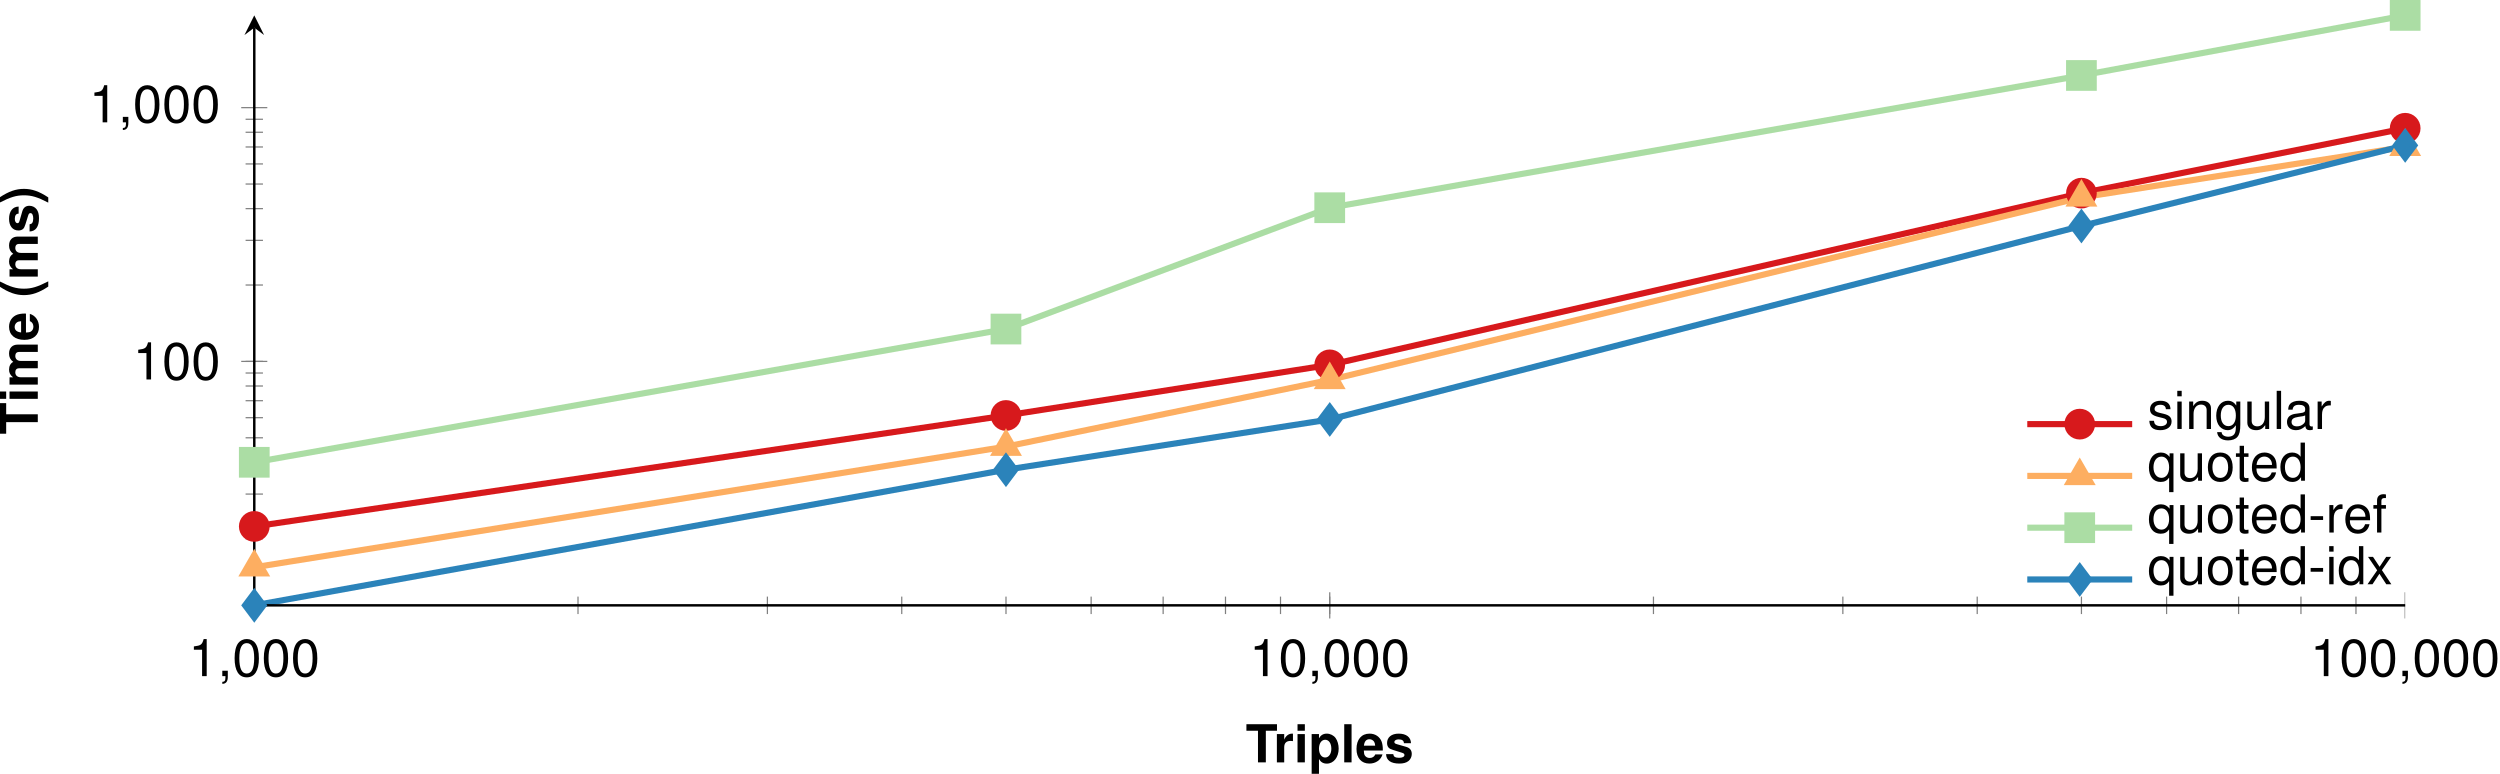 <?xml version='1.0' encoding='UTF-8'?>
<!-- This file was generated by dvisvgm 2.11.1 -->
<svg version='1.1' xmlns='http://www.w3.org/2000/svg' xmlns:xlink='http://www.w3.org/1999/xlink' width='405.287pt' height='125.436pt' viewBox='3.247 -128.538 405.287 125.436'>
<defs>
<clipPath id='clip1'>
<path d='M44.469 111.188H393.161V-267.632H44.469'/>
</clipPath>
<clipPath id='clip2'>
<path d='M-96.558-30.402V-126.046H534.187V-30.402'/>
</clipPath>
<path id='g1-40' d='M1.723-6.186C.747-4.718 .339-3.547 .339-2.249C.339-.942 .747 .229 1.723 1.697H2.571C1.672-.051 1.383-1.001 1.383-2.249C1.383-3.488 1.672-4.455 2.571-6.186H1.723Z'/>
<path id='g1-41' d='M1.035 1.697C2.011 .229 2.419-.942 2.419-2.24C2.419-3.547 2.011-4.718 1.035-6.186H.187C1.086-4.438 1.375-3.488 1.375-2.24C1.375-1.001 1.086-.034 .187 1.697H1.035Z'/>
<path id='g1-84' d='M3.267-5.126H5.075V-6.186H.119V-5.126H1.994V0H3.267V-5.126Z'/>
<path id='g1-101' d='M4.447-1.918C4.455-2.02 4.455-2.062 4.455-2.122C4.455-2.58 4.387-3.004 4.277-3.327C3.972-4.158 3.233-4.659 2.308-4.659C.993-4.659 .187-3.708 .187-2.172C.187-.704 .984 .195 2.283 .195C3.31 .195 4.141-.39 4.404-1.29H3.233C3.089-.925 2.758-.713 2.325-.713C1.986-.713 1.714-.857 1.544-1.112C1.434-1.281 1.392-1.485 1.375-1.918H4.447ZM1.392-2.707C1.468-3.403 1.765-3.751 2.291-3.751C2.588-3.751 2.86-3.607 3.03-3.369C3.14-3.199 3.191-3.021 3.216-2.707H1.392Z'/>
<path id='g1-105' d='M1.757-4.583H.569V0H1.757V-4.583ZM1.757-6.186H.569V-5.126H1.757V-6.186Z'/>
<path id='g1-108' d='M1.757-6.186H.569V0H1.757V-6.186Z'/>
<path id='g1-109' d='M.509-4.583V0H1.697V-2.75C1.697-3.31 2.003-3.649 2.512-3.649C2.911-3.649 3.157-3.42 3.157-3.055V0H4.345V-2.75C4.345-3.31 4.65-3.649 5.16-3.649C5.558-3.649 5.805-3.42 5.805-3.055V0H6.993V-3.242C6.993-4.133 6.45-4.659 5.533-4.659C4.956-4.659 4.549-4.455 4.192-3.98C3.972-4.413 3.513-4.659 2.945-4.659C2.419-4.659 2.079-4.481 1.689-4.014V-4.583H.509Z'/>
<path id='g1-112' d='M1.68-4.583H.492V1.85H1.68V-.543C1.969-.034 2.376 .204 2.953 .204C4.056 .204 4.871-.832 4.871-2.223C4.871-2.868 4.684-3.513 4.379-3.938C4.073-4.37 3.505-4.659 2.953-4.659C2.376-4.659 1.969-4.413 1.68-3.904V-4.583ZM2.682-3.666C3.284-3.666 3.683-3.08 3.683-2.206C3.683-1.375 3.267-.789 2.682-.789C2.088-.789 1.68-1.366 1.68-2.223S2.088-3.666 2.682-3.666Z'/>
<path id='g1-114' d='M.535-4.583V0H1.723V-2.436C1.723-3.131 2.071-3.479 2.767-3.479C2.894-3.479 2.979-3.471 3.14-3.445V-4.65C3.072-4.659 3.03-4.659 2.996-4.659C2.453-4.659 1.977-4.303 1.723-3.683V-4.583H.535Z'/>
<path id='g1-115' d='M4.286-3.106C4.269-4.073 3.522-4.659 2.291-4.659C1.129-4.659 .407-4.073 .407-3.131C.407-2.826 .501-2.563 .662-2.385C.823-2.223 .967-2.147 1.409-2.003L2.826-1.561C3.123-1.468 3.225-1.375 3.225-1.188C3.225-.908 2.894-.738 2.342-.738C2.037-.738 1.791-.798 1.638-.9C1.511-.993 1.46-1.086 1.409-1.332H.246C.28-.331 1.018 .195 2.41 .195C3.047 .195 3.53 .059 3.87-.212S4.413-.908 4.413-1.358C4.413-1.952 4.116-2.334 3.513-2.512L2.011-2.945C1.68-3.047 1.595-3.114 1.595-3.301C1.595-3.556 1.867-3.725 2.283-3.725C2.851-3.725 3.131-3.522 3.14-3.106H4.286Z'/>
<path id='g3-44' d='M.738-.883V0H1.247V.153C1.247 .738 1.137 .908 .738 .925V1.247C1.332 1.247 1.629 .866 1.629 .136V-.883H.738Z'/>
<path id='g3-45' d='M2.41-2.648H.39V-2.037H2.41V-2.648Z'/>
<path id='g3-48' d='M2.334-6.017C1.774-6.017 1.264-5.771 .95-5.355C.56-4.829 .365-4.022 .365-2.911C.365-.883 1.044 .195 2.334 .195C3.607 .195 4.303-.883 4.303-2.86C4.303-4.031 4.116-4.812 3.717-5.355C3.403-5.779 2.902-6.017 2.334-6.017ZM2.334-5.355C3.14-5.355 3.539-4.54 3.539-2.928C3.539-1.222 3.148-.424 2.317-.424C1.528-.424 1.129-1.256 1.129-2.902S1.528-5.355 2.334-5.355Z'/>
<path id='g3-49' d='M2.198-4.286V0H2.945V-6.017H2.453C2.189-5.092 2.02-4.964 .866-4.82V-4.286H2.198Z'/>
<path id='g3-97' d='M4.54-.416C4.464-.399 4.43-.399 4.387-.399C4.141-.399 4.005-.526 4.005-.747V-3.361C4.005-4.15 3.428-4.574 2.334-4.574C1.689-4.574 1.154-4.387 .857-4.056C.653-3.827 .569-3.573 .552-3.131H1.264C1.324-3.675 1.646-3.921 2.308-3.921C2.945-3.921 3.301-3.683 3.301-3.259V-3.072C3.301-2.775 3.123-2.648 2.563-2.58C1.561-2.453 1.409-2.419 1.137-2.308C.619-2.096 .356-1.697 .356-1.12C.356-.314 .917 .195 1.816 .195C2.376 .195 2.826 0 3.327-.458C3.378-.008 3.598 .195 4.056 .195C4.201 .195 4.311 .178 4.54 .119V-.416ZM3.301-1.4C3.301-1.163 3.233-1.018 3.021-.823C2.733-.56 2.385-.424 1.969-.424C1.417-.424 1.095-.687 1.095-1.137C1.095-1.604 1.409-1.842 2.164-1.952C2.911-2.054 3.064-2.088 3.301-2.198V-1.4Z'/>
<path id='g3-100' d='M4.201-6.186H3.496V-3.887C3.199-4.336 2.724-4.574 2.13-4.574C.976-4.574 .221-3.649 .221-2.232C.221-.73 .959 .195 2.155 .195C2.767 .195 3.191-.034 3.573-.586V0H4.201V-6.186ZM2.249-3.912C3.013-3.912 3.496-3.233 3.496-2.172C3.496-1.146 3.004-.467 2.257-.467C1.477-.467 .959-1.154 .959-2.189S1.477-3.912 2.249-3.912Z'/>
<path id='g3-101' d='M4.353-1.986C4.353-2.665 4.303-3.072 4.175-3.403C3.887-4.133 3.208-4.574 2.376-4.574C1.137-4.574 .339-3.624 .339-2.164S1.112 .195 2.359 .195C3.378 .195 4.082-.382 4.26-1.349H3.547C3.352-.764 2.953-.458 2.385-.458C1.935-.458 1.553-.662 1.315-1.035C1.146-1.29 1.086-1.544 1.078-1.986H4.353ZM1.095-2.563C1.154-3.386 1.655-3.921 2.368-3.921C3.064-3.921 3.598-3.344 3.598-2.614C3.598-2.597 3.598-2.58 3.59-2.563H1.095Z'/>
<path id='g3-102' d='M2.189-4.447H1.451V-5.143C1.451-5.44 1.621-5.592 1.943-5.592C2.003-5.592 2.028-5.592 2.189-5.584V-6.169C2.028-6.203 1.935-6.212 1.791-6.212C1.137-6.212 .747-5.839 .747-5.202V-4.447H.153V-3.87H.747V0H1.451V-3.87H2.189V-4.447Z'/>
<path id='g3-103' d='M3.496-4.447V-3.802C3.14-4.328 2.707-4.574 2.139-4.574C1.01-4.574 .246-3.59 .246-2.147C.246-1.417 .441-.823 .806-.399C1.137-.025 1.612 .195 2.079 .195C2.639 .195 3.03-.042 3.428-.603V-.373C3.428 .229 3.352 .594 3.174 .84C2.987 1.103 2.622 1.256 2.189 1.256C1.867 1.256 1.578 1.171 1.383 1.018C1.222 .891 1.154 .772 1.112 .509H.39C.467 1.349 1.12 1.85 2.164 1.85C2.826 1.85 3.394 1.638 3.683 1.281C4.022 .874 4.15 .314 4.15-.73V-4.447H3.496ZM2.215-3.921C2.979-3.921 3.428-3.276 3.428-2.164C3.428-1.103 2.97-.458 2.223-.458C1.451-.458 .984-1.112 .984-2.189C.984-3.259 1.46-3.921 2.215-3.921Z'/>
<path id='g3-105' d='M1.273-4.447H.569V0H1.273V-4.447ZM1.273-6.186H.56V-5.295H1.273V-6.186Z'/>
<path id='g3-108' d='M1.29-6.186H.577V0H1.29V-6.186Z'/>
<path id='g3-110' d='M.594-4.447V0H1.307V-2.453C1.307-3.361 1.782-3.955 2.512-3.955C3.072-3.955 3.428-3.615 3.428-3.08V0H4.133V-3.361C4.133-4.099 3.581-4.574 2.724-4.574C2.062-4.574 1.638-4.319 1.247-3.7V-4.447H.594Z'/>
<path id='g3-111' d='M2.308-4.574C1.061-4.574 .306-3.683 .306-2.189S1.052 .195 2.317 .195C3.564 .195 4.328-.696 4.328-2.155C4.328-3.692 3.59-4.574 2.308-4.574ZM2.317-3.921C3.114-3.921 3.59-3.267 3.59-2.164C3.59-1.12 3.097-.458 2.317-.458C1.528-.458 1.044-1.112 1.044-2.189C1.044-3.259 1.528-3.921 2.317-3.921Z'/>
<path id='g3-113' d='M4.201 1.85V-4.447H3.573V-3.853C3.242-4.319 2.741-4.574 2.155-4.574C.984-4.574 .221-3.615 .221-2.139C.221-.696 .95 .195 2.122 .195C2.741 .195 3.165-.025 3.496-.509V1.85H4.201ZM2.257-3.912C3.013-3.912 3.496-3.233 3.496-2.164C3.496-1.146 3.004-.467 2.257-.467C1.477-.467 .959-1.154 .959-2.189C.959-3.216 1.477-3.912 2.257-3.912Z'/>
<path id='g3-114' d='M.586-4.447V0H1.298V-2.308C1.298-2.945 1.46-3.361 1.799-3.607C2.02-3.768 2.232-3.819 2.724-3.827V-4.549C2.605-4.566 2.546-4.574 2.453-4.574C1.994-4.574 1.646-4.303 1.239-3.641V-4.447H.586Z'/>
<path id='g3-115' d='M3.717-3.208C3.708-4.082 3.131-4.574 2.105-4.574C1.069-4.574 .399-4.039 .399-3.216C.399-2.52 .755-2.189 1.808-1.935L2.469-1.774C2.962-1.655 3.157-1.477 3.157-1.154C3.157-.738 2.741-.458 2.122-.458C1.74-.458 1.417-.569 1.239-.755C1.129-.883 1.078-1.01 1.035-1.324H.289C.322-.297 .9 .195 2.062 .195C3.182 .195 3.895-.356 3.895-1.214C3.895-1.875 3.522-2.24 2.639-2.453L1.96-2.614C1.383-2.75 1.137-2.936 1.137-3.25C1.137-3.658 1.502-3.921 2.079-3.921C2.648-3.921 2.953-3.675 2.97-3.208H3.717Z'/>
<path id='g3-116' d='M2.155-4.447H1.426V-5.669H.721V-4.447H.119V-3.87H.721V-.509C.721-.059 1.027 .195 1.578 .195C1.748 .195 1.918 .178 2.155 .136V-.458C2.062-.433 1.952-.424 1.816-.424C1.511-.424 1.426-.509 1.426-.823V-3.87H2.155V-4.447Z'/>
<path id='g3-117' d='M4.09 0V-4.447H3.386V-1.926C3.386-1.018 2.911-.424 2.172-.424C1.612-.424 1.256-.764 1.256-1.298V-4.447H.552V-1.018C.552-.28 1.103 .195 1.969 .195C2.622 .195 3.038-.034 3.454-.619V0H4.09Z'/>
<path id='g3-120' d='M2.478-2.3L3.972-4.447H3.174L2.105-2.834L1.035-4.447H.229L1.714-2.266L.144 0H.95L2.079-1.706L3.191 0H4.014L2.478-2.3Z'/>
</defs>
<g id='page1'>
<path d='M44.469-43.195L166.329-61.184L218.817-69.391L340.676-97.226L393.161-107.742' stroke='#d7191c' fill='none' stroke-width='.996' stroke-miterlimit='10'/>
<path d='M44.469-36.574L166.329-56.133L218.817-66.945L340.676-96.535L393.161-104.742' stroke='#fdae61' fill='none' stroke-width='.996' stroke-miterlimit='10'/>
<path d='M44.469-53.594L166.329-75.195L218.817-94.863L340.676-116.304L393.161-126.046' stroke='#abdda4' fill='none' stroke-width='.996' stroke-miterlimit='10'/>
<path d='M44.469-30.402L166.329-52.391L218.817-60.539L340.676-91.902L393.161-104.972' stroke='#2b83ba' fill='none' stroke-width='.996' stroke-miterlimit='10'/>
<path d='M44.469-28.988V-31.816M96.95-28.988V-31.816M127.653-28.988V-31.816M149.434-28.988V-31.816M166.333-28.988V-31.816M180.137-28.988V-31.816M191.809-28.988V-31.816M201.918-28.988V-31.816M210.836-28.988V-31.816M218.817-28.988V-31.816M271.297-28.988V-31.816M302-28.988V-31.816M323.782-28.988V-31.816M340.68-28.988V-31.816M354.485-28.988V-31.816M366.157-28.988V-31.816M376.266-28.988V-31.816M385.184-28.988V-31.816' stroke='#808080' fill='none' stroke-width='.199' stroke-miterlimit='10' clip-path='url(#clip1)'/>
<path d='M44.469-28.277V-32.527M218.817-28.277V-32.527M393.161-28.277V-32.527' stroke='#808080' fill='none' stroke-width='.199' stroke-miterlimit='10' clip-path='url(#clip1)'/>
<path d='M43.059-41.195H45.879M43.059-48.441H45.879M43.059-53.578H45.879M43.059-57.566H45.879M43.059-60.824H45.879M43.059-63.578H45.879M43.059-65.961H45.879M43.059-68.066H45.879M43.059-69.949H45.879M43.059-82.332H45.879M43.059-89.574H45.879M43.059-94.714H45.879M43.059-98.703H45.879M43.059-101.961H45.879M43.059-104.711H45.879M43.059-107.097H45.879M43.059-109.203H45.879' stroke='#808080' fill='none' stroke-width='.199' stroke-miterlimit='10' clip-path='url(#clip2)'/>
<path d='M42.352-69.949H46.583M42.352-111.086H46.583' stroke='#808080' fill='none' stroke-width='.199' stroke-miterlimit='10' clip-path='url(#clip2)'/>
<path d='M44.469-30.402H393.161' stroke='#000' fill='none' stroke-width='.399' stroke-miterlimit='10'/>
<path d='M44.469-30.402V-124.05' stroke='#000' fill='none' stroke-width='.399' stroke-miterlimit='10'/>
<path d='M44.469-126.046L42.875-122.855L44.469-124.05L46.063-122.855'/>
<g transform='matrix(1 0 0 1 467.923 -.843)'>
<use x='-434.112' y='-18.081' xlink:href='#g3-49'/>
<use x='-429.376' y='-18.081' xlink:href='#g3-44'/>
<use x='-427.008' y='-18.081' xlink:href='#g3-48'/>
<use x='-422.273' y='-18.081' xlink:href='#g3-48'/>
<use x='-417.537' y='-18.081' xlink:href='#g3-48'/>
</g>
<g transform='matrix(1 0 0 1 639.902 -.843)'>
<use x='-434.112' y='-18.081' xlink:href='#g3-49'/>
<use x='-429.376' y='-18.081' xlink:href='#g3-48'/>
<use x='-424.64' y='-18.081' xlink:href='#g3-44'/>
<use x='-422.273' y='-18.081' xlink:href='#g3-48'/>
<use x='-417.537' y='-18.081' xlink:href='#g3-48'/>
<use x='-412.801' y='-18.081' xlink:href='#g3-48'/>
</g>
<g transform='matrix(1 0 0 1 811.881 -.843)'>
<use x='-434.112' y='-18.081' xlink:href='#g3-49'/>
<use x='-429.376' y='-18.081' xlink:href='#g3-48'/>
<use x='-424.64' y='-18.081' xlink:href='#g3-48'/>
<use x='-419.904' y='-18.081' xlink:href='#g3-44'/>
<use x='-417.537' y='-18.081' xlink:href='#g3-48'/>
<use x='-412.801' y='-18.081' xlink:href='#g3-48'/>
<use x='-408.065' y='-18.081' xlink:href='#g3-48'/>
</g>
<g transform='matrix(1 0 0 1 458.903 -48.938)'>
<use x='-434.112' y='-18.081' xlink:href='#g3-49'/>
<use x='-429.376' y='-18.081' xlink:href='#g3-48'/>
<use x='-424.64' y='-18.081' xlink:href='#g3-48'/>
</g>
<g transform='matrix(1 0 0 1 451.799 -90.629)'>
<use x='-434.112' y='-18.081' xlink:href='#g3-49'/>
<use x='-429.376' y='-18.081' xlink:href='#g3-44'/>
<use x='-427.008' y='-18.081' xlink:href='#g3-48'/>
<use x='-422.273' y='-18.081' xlink:href='#g3-48'/>
<use x='-417.537' y='-18.081' xlink:href='#g3-48'/>
</g>
<path d='M46.461-43.195C46.461-44.297 45.567-45.191 44.469-45.191C43.368-45.191 42.477-44.297 42.477-43.195C42.477-42.098 43.368-41.203 44.469-41.203C45.567-41.203 46.461-42.098 46.461-43.195Z' fill='#d7191c'/>
<path d='M46.461-43.195C46.461-44.297 45.567-45.191 44.469-45.191C43.368-45.191 42.477-44.297 42.477-43.195C42.477-42.098 43.368-41.203 44.469-41.203C45.567-41.203 46.461-42.098 46.461-43.195Z' stroke='#d7191c' fill='none' stroke-width='.996' stroke-miterlimit='10'/>
<path d='M168.321-61.184C168.321-62.285 167.43-63.176 166.329-63.176C165.231-63.176 164.336-62.285 164.336-61.184C164.336-60.086 165.231-59.191 166.329-59.191C167.43-59.191 168.321-60.086 168.321-61.184Z' fill='#d7191c'/>
<path d='M168.321-61.184C168.321-62.285 167.43-63.176 166.329-63.176C165.231-63.176 164.336-62.285 164.336-61.184C164.336-60.086 165.231-59.191 166.329-59.191C167.43-59.191 168.321-60.086 168.321-61.184Z' stroke='#d7191c' fill='none' stroke-width='.996' stroke-miterlimit='10'/>
<path d='M220.809-69.391C220.809-70.488 219.915-71.383 218.817-71.383C217.715-71.383 216.821-70.488 216.821-69.391C216.821-68.289 217.715-67.398 218.817-67.398C219.915-67.398 220.809-68.289 220.809-69.391Z' fill='#d7191c'/>
<path d='M220.809-69.391C220.809-70.488 219.915-71.383 218.817-71.383C217.715-71.383 216.821-70.488 216.821-69.391C216.821-68.289 217.715-67.398 218.817-67.398C219.915-67.398 220.809-68.289 220.809-69.391Z' stroke='#d7191c' fill='none' stroke-width='.996' stroke-miterlimit='10'/>
<path d='M342.668-97.226C342.668-98.328 341.778-99.218 340.676-99.218C339.579-99.218 338.684-98.328 338.684-97.226C338.684-96.125 339.579-95.234 340.676-95.234C341.778-95.234 342.668-96.125 342.668-97.226Z' fill='#d7191c'/>
<path d='M342.668-97.226C342.668-98.328 341.778-99.218 340.676-99.218C339.579-99.218 338.684-98.328 338.684-97.226C338.684-96.125 339.579-95.234 340.676-95.234C341.778-95.234 342.668-96.125 342.668-97.226Z' stroke='#d7191c' fill='none' stroke-width='.996' stroke-miterlimit='10'/>
<path d='M395.153-107.742C395.153-108.843 394.262-109.738 393.161-109.738C392.063-109.738 391.168-108.843 391.168-107.742C391.168-106.644 392.063-105.75 393.161-105.75C394.262-105.75 395.153-106.644 395.153-107.742Z' fill='#d7191c'/>
<path d='M395.153-107.742C395.153-108.843 394.262-109.738 393.161-109.738C392.063-109.738 391.168-108.843 391.168-107.742C391.168-106.644 392.063-105.75 393.161-105.75C394.262-105.75 395.153-106.644 395.153-107.742Z' stroke='#d7191c' fill='none' stroke-width='.996' stroke-miterlimit='10'/>
<path d='M44.469-38.566L46.192-35.578H42.743Z' fill='#fdae61'/>
<path d='M44.469-38.566L46.192-35.578H42.743Z' stroke='#fdae61' fill='none' stroke-width='.996' stroke-miterlimit='10'/>
<path d='M166.329-58.129L168.055-55.137H164.606Z' fill='#fdae61'/>
<path d='M166.329-58.129L168.055-55.137H164.606Z' stroke='#fdae61' fill='none' stroke-width='.996' stroke-miterlimit='10'/>
<path d='M218.817-68.938L220.54-65.949H217.09Z' fill='#fdae61'/>
<path d='M218.817-68.938L220.54-65.949H217.09Z' stroke='#fdae61' fill='none' stroke-width='.996' stroke-miterlimit='10'/>
<path d='M340.676-98.527L342.403-95.539H338.95Z' fill='#fdae61'/>
<path d='M340.676-98.527L342.403-95.539H338.95Z' stroke='#fdae61' fill='none' stroke-width='.996' stroke-miterlimit='10'/>
<path d='M393.161-106.734L394.887-103.742H391.438Z' fill='#fdae61'/>
<path d='M393.161-106.734L394.887-103.742H391.438Z' stroke='#fdae61' fill='none' stroke-width='.996' stroke-miterlimit='10'/>
<path d='M42.477-51.602H46.461V-55.586H42.477Z' fill='#abdda4'/>
<path d='M42.477-51.602H46.461V-55.586H42.477Z' stroke='#abdda4' fill='none' stroke-width='.996' stroke-miterlimit='10'/>
<path d='M164.336-73.203H168.321V-77.188H164.336Z' fill='#abdda4'/>
<path d='M164.336-73.203H168.321V-77.188H164.336Z' stroke='#abdda4' fill='none' stroke-width='.996' stroke-miterlimit='10'/>
<path d='M216.821-92.871H220.809V-96.855H216.821Z' fill='#abdda4'/>
<path d='M216.821-92.871H220.809V-96.855H216.821Z' stroke='#abdda4' fill='none' stroke-width='.996' stroke-miterlimit='10'/>
<path d='M338.684-114.312H342.668V-118.296H338.684Z' fill='#abdda4'/>
<path d='M338.684-114.312H342.668V-118.296H338.684Z' stroke='#abdda4' fill='none' stroke-width='.996' stroke-miterlimit='10'/>
<path d='M391.168-124.05H395.153V-128.039H391.168Z' fill='#abdda4'/>
<path d='M391.168-124.05H395.153V-128.039H391.168Z' stroke='#abdda4' fill='none' stroke-width='.996' stroke-miterlimit='10'/>
<path d='M44.469-32.395L45.961-30.402L44.469-28.41L42.973-30.402Z' fill='#2b83ba'/>
<path d='M44.469-32.395L45.961-30.402L44.469-28.41L42.973-30.402Z' stroke='#2b83ba' fill='none' stroke-width='.996' stroke-miterlimit='10'/>
<path d='M166.329-54.383L167.825-52.391L166.329-50.398L164.836-52.391Z' fill='#2b83ba'/>
<path d='M166.329-54.383L167.825-52.391L166.329-50.398L164.836-52.391Z' stroke='#2b83ba' fill='none' stroke-width='.996' stroke-miterlimit='10'/>
<path d='M218.817-62.531L220.309-60.539L218.817-58.547L217.321-60.539Z' fill='#2b83ba'/>
<path d='M218.817-62.531L220.309-60.539L218.817-58.547L217.321-60.539Z' stroke='#2b83ba' fill='none' stroke-width='.996' stroke-miterlimit='10'/>
<path d='M340.676-93.894L342.172-91.902L340.676-89.91L339.184-91.902Z' fill='#2b83ba'/>
<path d='M340.676-93.894L342.172-91.902L340.676-89.91L339.184-91.902Z' stroke='#2b83ba' fill='none' stroke-width='.996' stroke-miterlimit='10'/>
<path d='M393.161-106.964L394.657-104.972L393.161-102.976L391.668-104.972Z' fill='#2b83ba'/>
<path d='M393.161-106.964L394.657-104.972L393.161-102.976L391.668-104.972Z' stroke='#2b83ba' fill='none' stroke-width='.996' stroke-miterlimit='10'/>
<g transform='matrix(1 0 0 1 639.302 13.134)'>
<use x='-434.112' y='-18.081' xlink:href='#g1-84'/>
<use x='-429.589' y='-18.081' xlink:href='#g1-114'/>
<use x='-426.276' y='-18.081' xlink:href='#g1-105'/>
<use x='-423.908' y='-18.081' xlink:href='#g1-112'/>
<use x='-418.703' y='-18.081' xlink:href='#g1-108'/>
<use x='-416.335' y='-18.081' xlink:href='#g1-101'/>
<use x='-411.599' y='-18.081' xlink:href='#g1-115'/>
</g>
<g transform='matrix(0 -1 1 0 27.455 -492.22)'>
<use x='-434.112' y='-18.081' xlink:href='#g1-84'/>
<use x='-428.908' y='-18.081' xlink:href='#g1-105'/>
<use x='-426.54' y='-18.081' xlink:href='#g1-109'/>
<use x='-418.968' y='-18.081' xlink:href='#g1-101'/>
<use x='-411.864' y='-18.081' xlink:href='#g1-40'/>
<use x='-409.027' y='-18.081' xlink:href='#g1-109'/>
<use x='-401.455' y='-18.081' xlink:href='#g1-115'/>
<use x='-396.719' y='-18.081' xlink:href='#g1-41'/>
</g>
<path d='M331.898-59.781H340.402H348.906' stroke='#d7191c' fill='none' stroke-width='.996' stroke-miterlimit='10'/>
<path d='M342.394-59.781C342.394-60.879 341.504-61.773 340.402-61.773C339.305-61.773 338.41-60.879 338.41-59.781C338.41-58.68 339.305-57.785 340.402-57.785C341.504-57.785 342.394-58.68 342.394-59.781Z' fill='#d7191c'/>
<path d='M342.394-59.781C342.394-60.879 341.504-61.773 340.402-61.773C339.305-61.773 338.41-60.879 338.41-59.781C338.41-58.68 339.305-57.785 340.402-57.785C341.504-57.785 342.394-58.68 342.394-59.781Z' stroke='#d7191c' fill='none' stroke-width='.996' stroke-miterlimit='10'/>
<g transform='matrix(1 0 0 1 767.506 -15.734)'>
<use x='-416.108' y='-43.261' xlink:href='#g3-115'/>
<use x='-411.849' y='-43.261' xlink:href='#g3-105'/>
<use x='-409.958' y='-43.261' xlink:href='#g3-110'/>
<use x='-405.222' y='-43.261' xlink:href='#g3-103'/>
<use x='-400.486' y='-43.261' xlink:href='#g3-117'/>
<use x='-395.75' y='-43.261' xlink:href='#g3-108'/>
<use x='-393.859' y='-43.261' xlink:href='#g3-97'/>
<use x='-389.123' y='-43.261' xlink:href='#g3-114'/>
</g>
<path d='M331.898-51.387H340.402H348.906' stroke='#fdae61' fill='none' stroke-width='.996' stroke-miterlimit='10'/>
<path d='M340.402-53.379L342.129-50.391H338.676Z' fill='#fdae61'/>
<path d='M340.402-53.379L342.129-50.391H338.676Z' stroke='#fdae61' fill='none' stroke-width='.996' stroke-miterlimit='10'/>
<g transform='matrix(1 0 0 1 767.506 -15.734)'>
<use x='-416.108' y='-34.868' xlink:href='#g3-113'/>
<use x='-411.372' y='-34.868' xlink:href='#g3-117'/>
<use x='-406.636' y='-34.868' xlink:href='#g3-111'/>
<use x='-401.9' y='-34.868' xlink:href='#g3-116'/>
<use x='-399.532' y='-34.868' xlink:href='#g3-101'/>
<use x='-394.796' y='-34.868' xlink:href='#g3-100'/>
</g>
<path d='M331.898-42.992H340.402H348.906' stroke='#abdda4' fill='none' stroke-width='.996' stroke-miterlimit='10'/>
<path d='M338.41-41H342.394V-44.984H338.41Z' fill='#abdda4'/>
<path d='M338.41-41H342.394V-44.984H338.41Z' stroke='#abdda4' fill='none' stroke-width='.996' stroke-miterlimit='10'/>
<g transform='matrix(1 0 0 1 767.506 -15.734)'>
<use x='-416.108' y='-26.474' xlink:href='#g3-113'/>
<use x='-411.372' y='-26.474' xlink:href='#g3-117'/>
<use x='-406.636' y='-26.474' xlink:href='#g3-111'/>
<use x='-401.9' y='-26.474' xlink:href='#g3-116'/>
<use x='-399.532' y='-26.474' xlink:href='#g3-101'/>
<use x='-394.796' y='-26.474' xlink:href='#g3-100'/>
<use x='-390.06' y='-26.474' xlink:href='#g3-45'/>
<use x='-387.224' y='-26.474' xlink:href='#g3-114'/>
<use x='-384.387' y='-26.474' xlink:href='#g3-101'/>
<use x='-379.651' y='-26.474' xlink:href='#g3-102'/>
</g>
<path d='M331.898-34.598H340.402H348.906' stroke='#2b83ba' fill='none' stroke-width='.996' stroke-miterlimit='10'/>
<path d='M340.402-36.59L341.898-34.598L340.402-32.606L338.91-34.598Z' fill='#2b83ba'/>
<path d='M340.402-36.59L341.898-34.598L340.402-32.606L338.91-34.598Z' stroke='#2b83ba' fill='none' stroke-width='.996' stroke-miterlimit='10'/>
<g transform='matrix(1 0 0 1 767.506 -15.734)'>
<use x='-416.108' y='-18.081' xlink:href='#g3-113'/>
<use x='-411.372' y='-18.081' xlink:href='#g3-117'/>
<use x='-406.636' y='-18.081' xlink:href='#g3-111'/>
<use x='-401.9' y='-18.081' xlink:href='#g3-116'/>
<use x='-399.532' y='-18.081' xlink:href='#g3-101'/>
<use x='-394.796' y='-18.081' xlink:href='#g3-100'/>
<use x='-390.06' y='-18.081' xlink:href='#g3-45'/>
<use x='-387.224' y='-18.081' xlink:href='#g3-105'/>
<use x='-385.333' y='-18.081' xlink:href='#g3-100'/>
<use x='-380.597' y='-18.081' xlink:href='#g3-120'/>
</g>
</g>
</svg>